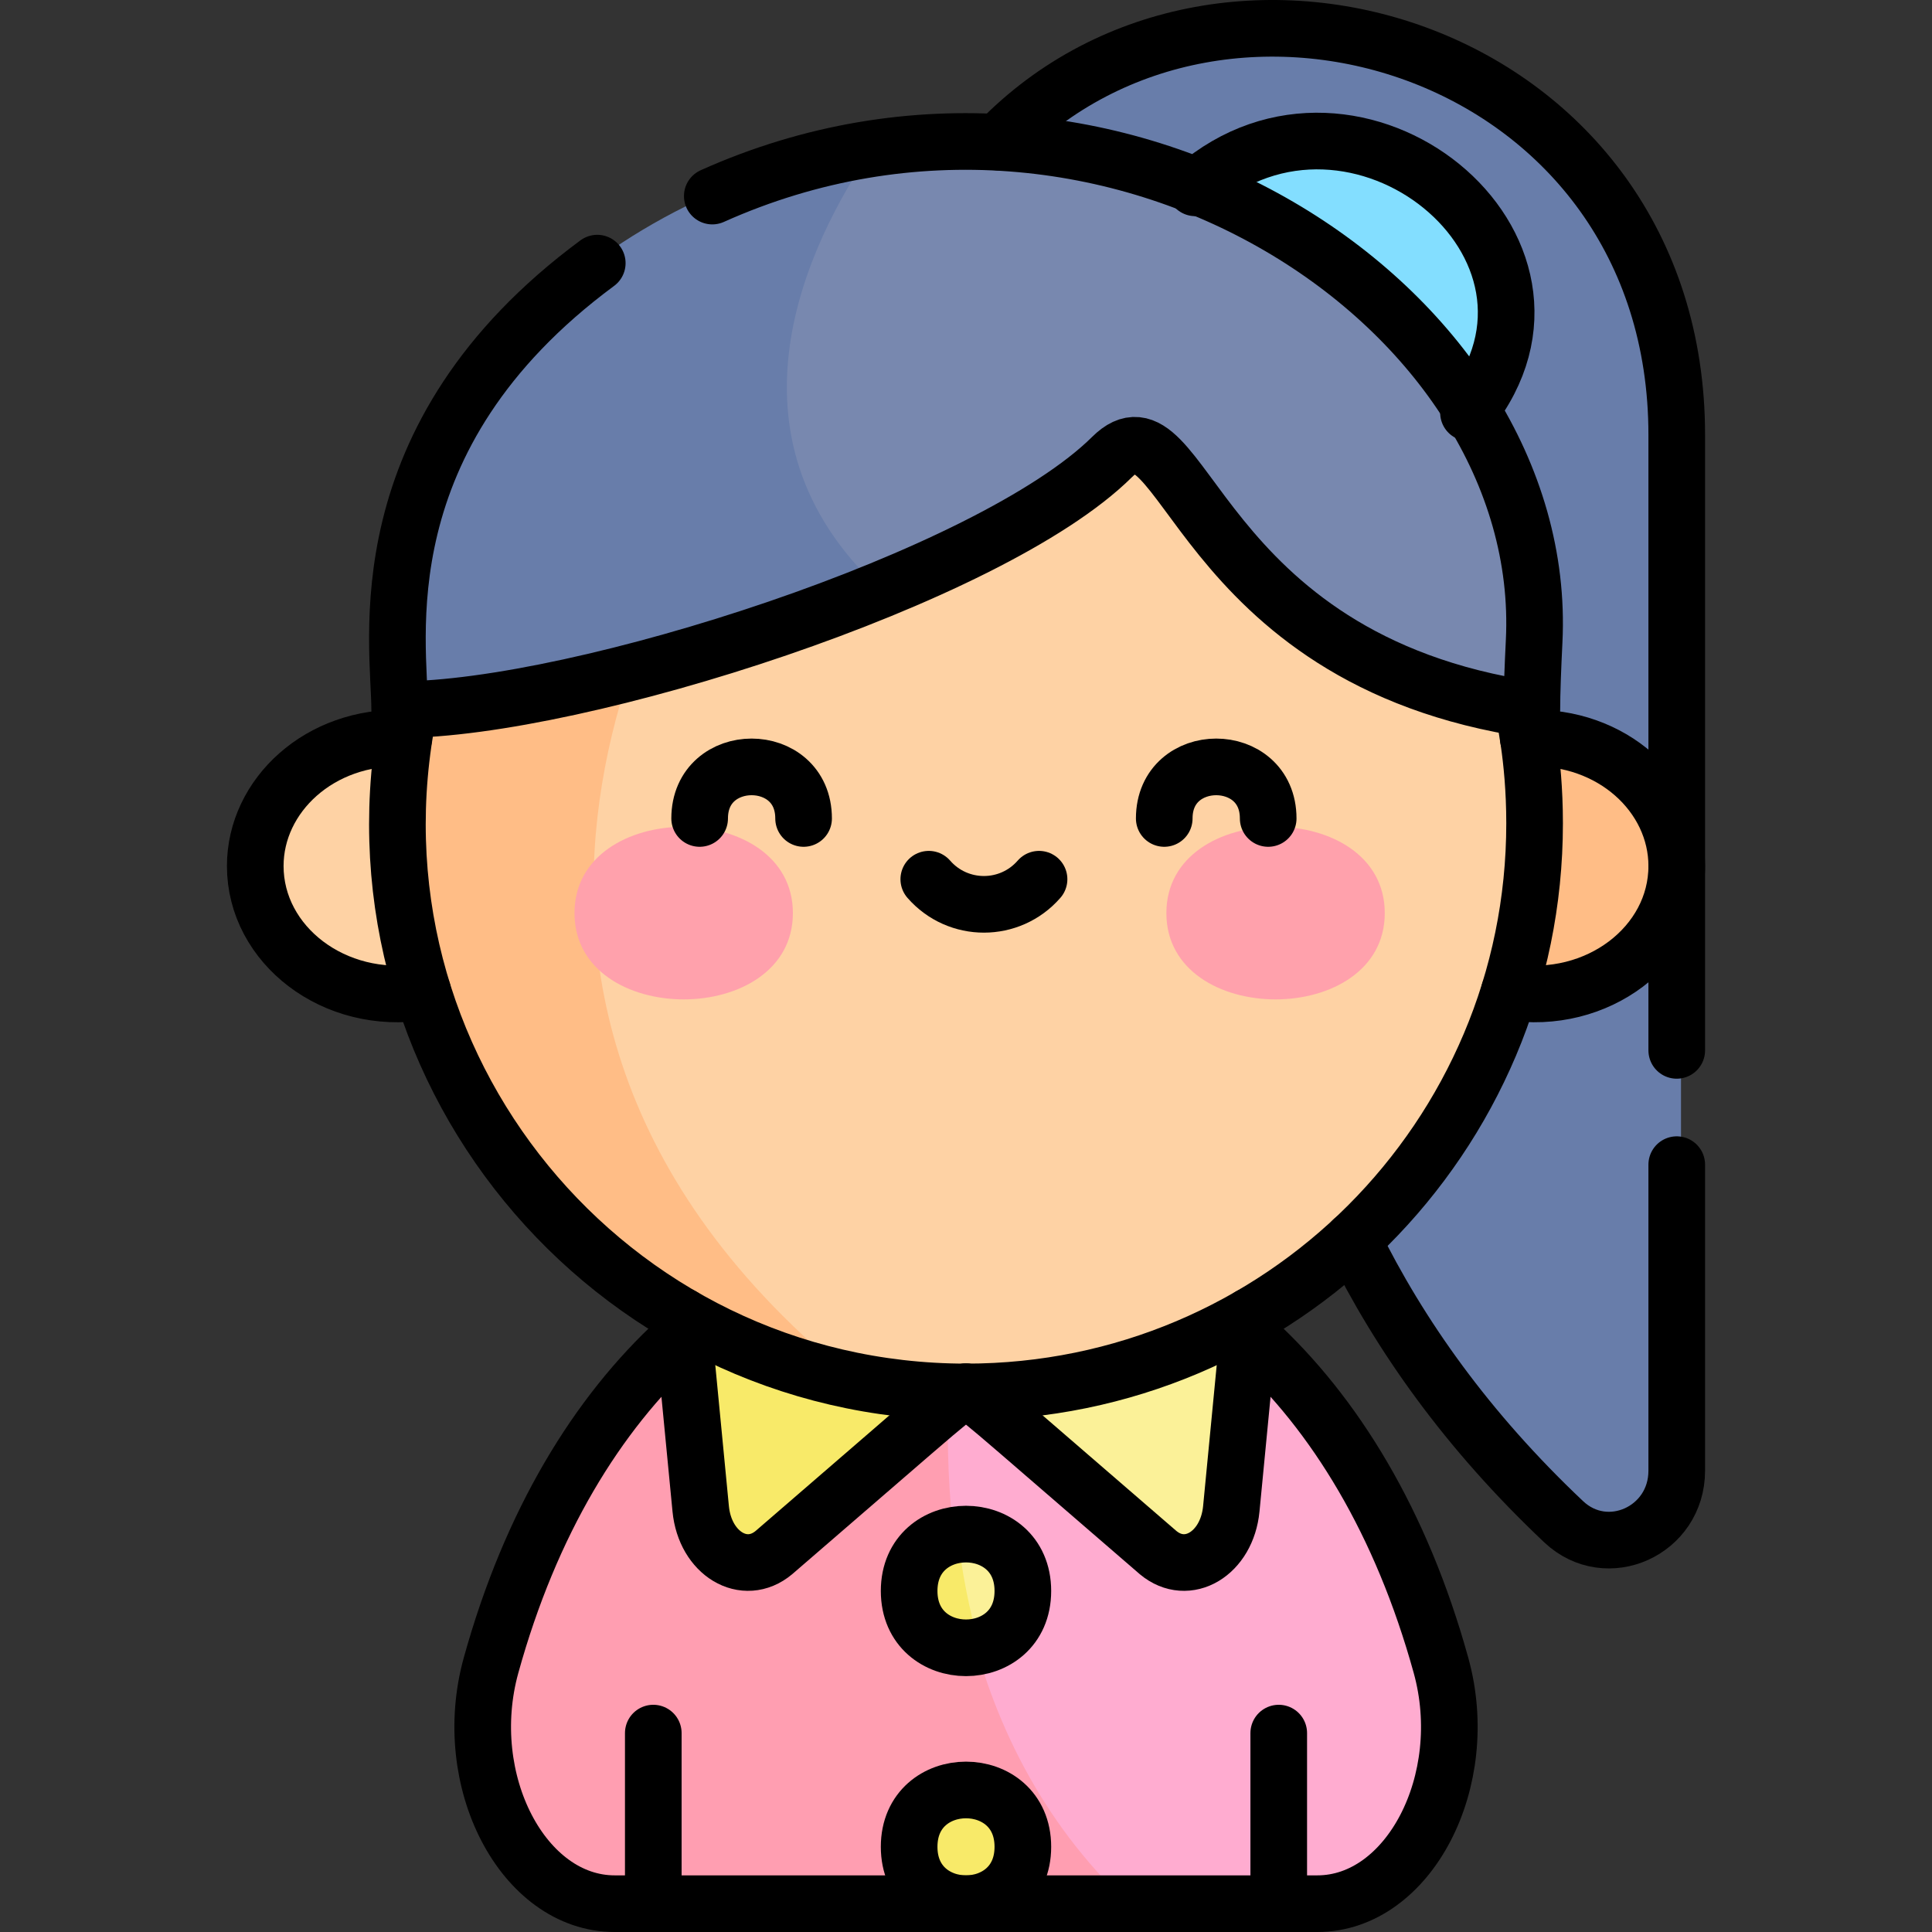 <?xml version="1.0" encoding="UTF-8"?>
<svg xmlns="http://www.w3.org/2000/svg" xmlns:xlink="http://www.w3.org/1999/xlink" version="1.1" id="Capa_1" x="0px" y="0px" viewBox="0 0 511.677 511.677" style="enable-background:new 0 0 511.677 511.677;" xml:space="preserve" width="512" height="512">
<rect x="0" y="0" width="511.677" height="511.677" fill="#333333" stroke="none"/>
<g>
	<path style="fill:#687DAA;" d="M239.649,74.617l89.056,73.237c0,62.59-10.809,166.357,85.752,255.161&#10;&#9;&#9;c11.749,10.806,30.746,2.455,30.746-13.509V115.17C445.206-2.614,283.04-34.884,239.649,74.617z"/>
	<ellipse style="fill:#83DEFF;" cx="348.826" cy="82.528" rx="48.941" ry="45.176"/>
	<path style="fill:#FED2A4;" d="M66.473,229.351c0-18.713,16.855-33.882,37.647-33.882s37.647,15.17,37.647,33.882&#10;&#9;&#9;s-16.855,33.882-37.647,33.882S66.473,248.064,66.473,229.351z"/>
	<ellipse style="fill:#FFBD86;" cx="405.297" cy="229.351" rx="37.647" ry="33.882"/>
	<path style="fill:#FFACD0;" d="M347.758,504.174h-2.73l-6.42-3.35l-8.58,3.35h-31.2c-99.08-37.11-81.9-108.3-61.38-149.29h93.62&#10;&#9;&#9;c21.31,19.55,38.95,48.28,49.44,86.19C388.968,471.644,371.988,504.174,347.758,504.174z"/>
	<path style="fill:#FF9EB1;" d="M298.828,504.174h-119.44l-6.71-4.25l-8.29,4.25h-2.73c-24.23,0-41.21-32.53-32.75-63.1&#10;&#9;&#9;c10.49-37.91,28.13-66.64,49.44-86.19h73.81C248.318,396.365,251.958,460.004,298.828,504.174z"/>
	<path style="fill:#FBF198;" d="M331.068,354.885l-4.354,44.72c-1.15,11.87-11.657,18.11-19.514,11.58&#10;&#9;&#9;c-39.459-33.78-49.205-45.56-58.12-42.5c0,0-10.414-8.78-9.356-21.55h81.804C324.783,349.524,327.956,352.115,331.068,354.885z"/>
	<path style="fill:#F8EA69;" d="M255.198,346.427c-0.672,6.544-1.178,13.805-1.353,21.579c-1.571,0.58-3.112,1.649-4.776,3.161&#10;&#9;&#9;l-44.424,40.281c-7.581,6.675-18.003,0.632-19.357-11.214l-5.12-44.631c2.989-2.827,6.062-5.466,9.199-7.926L255.198,346.427z"/>
	<path style="fill:#FED2A4;" d="M405.298,218.054c0,83.17-67.42,150.59-150.59,150.59c-9.46,0-18.71-0.87-27.68-2.55&#10;&#9;&#9;c-0.01-0.01-0.01-0.01-0.02-0.01c-2.19-0.94-200.22-86.57-34.6-239.56c0.02-0.02,0.03-0.03,0.03-0.03&#10;&#9;&#9;c5.27-4.86,10.02-9.48,14.3-13.85h155.51C388.888,139.804,405.298,177.004,405.298,218.054z"/>
	<path style="fill:#FFBD86;" d="M227.028,366.095c-69.95-12.99-122.91-74.34-122.91-148.04c0-41.05,16.42-78.26,43.05-105.41h41.96&#10;&#9;&#9;l3.31,13.85c0,0-0.01,0.01-0.03,0.03c-1.79,2.44-97.58,133.6,34.6,239.56C227.018,366.084,227.018,366.084,227.028,366.095z"/>
	<path style="fill:#FFA1AC;" d="M209.991,241.824c0,30.475-57.839,30.475-57.839,0C152.152,211.35,209.991,211.35,209.991,241.824z"/>
	<path style="fill:#FFA1AC;" d="M308.906,241.824c0,30.475,57.839,30.475,57.839,0C366.745,211.35,308.906,211.35,308.906,241.824z"/>
	<path style="fill:#7888AF;" d="M404.208,169.845c-0.34,6.79-0.61,13.62-0.61,18.09c-89.75-13.24-91.78-85.8-110.78-66.89&#10;&#9;&#9;c-11.87,11.82-34.2,24.04-60.03,34.75c-120.31-45.55-1.54-116.74-1.54-116.74c7.57-1.12,15.26-1.7,22.98-1.7&#10;&#9;&#9;C332.278,37.354,407.788,97.034,404.208,169.845z"/>
	<path style="fill:#687DAA;" d="M232.788,155.794c-44.02,18.25-98.18,32.12-127.94,32.15c0-4.47-0.27-11.3-0.6-18.08&#10;&#9;&#9;c-3.2-64.94,57.21-120.55,127-130.81C213.498,64.994,189.478,115.274,232.788,155.794z"/>
	<path style="fill:#FBF198;" d="M270.768,421.354c0,8.32-5.26,13.17-11.38,14.54c-21.96-10.34-5.78-29.36-5.78-29.36&#10;&#9;&#9;C261.768,405.524,270.768,410.464,270.768,421.354z"/>
	<path style="fill:#F8EA69;" d="M259.388,435.894c-8.53,1.9-18.74-2.94-18.74-14.54c0-9.04,6.19-13.98,12.96-14.82&#10;&#9;&#9;C254.758,416.164,256.608,426.034,259.388,435.894z"/>
	<path style="fill:#F8EA69;" d="M240.65,489.116c0-19.924,30.118-19.924,30.118,0S240.65,509.04,240.65,489.116z"/>
</g>
<g>
	<path style="fill:none;stroke:#000000;stroke-width:15;stroke-linecap:round;stroke-linejoin:round;stroke-miterlimit:10;" d="&#10;&#9;&#9;M444.074,308.449v81.057c0,15.97-18.51,24.32-29.957,13.51c-25.564-24.14-43.411-49.38-55.823-74.6"/>
	<path style="fill:none;stroke:#000000;stroke-width:15;stroke-linecap:round;stroke-linejoin:round;stroke-miterlimit:10;" d="&#10;&#9;&#9;M264.413,37.626c60.16-62.14,179.661-24.2,179.661,77.55v163.01"/>
	<path style="fill:none;stroke:#000000;stroke-width:15;stroke-linecap:round;stroke-linejoin:round;stroke-miterlimit:10;" d="&#10;&#9;&#9;M388.918,109.306c34.976-43.919-29.924-96.274-72.365-59.56"/>
	<path style="fill:none;stroke:#000000;stroke-width:15;stroke-linecap:round;stroke-linejoin:round;stroke-miterlimit:10;" d="&#10;&#9;&#9;M111.983,262.696c-23.364,3.751-44.38-12.388-44.38-33.34c0-18.693,17.115-34.653,39.33-33.86"/>
	<path style="fill:none;stroke:#000000;stroke-width:15;stroke-linecap:round;stroke-linejoin:round;stroke-miterlimit:10;" d="&#10;&#9;&#9;M404.752,195.496c22.147-0.791,39.322,15.093,39.322,33.86c0,21.04-21.107,37.076-44.371,33.34"/>
	<path style="fill:none;stroke:#000000;stroke-width:15;stroke-linecap:round;stroke-linejoin:round;stroke-miterlimit:10;" d="&#10;&#9;&#9;M332.203,354.896c21.31,19.54,38.95,48.27,49.44,86.18c8.46,30.57-8.52,63.1-32.75,63.1h-186.1c-24.23,0-41.21-32.53-32.75-63.1&#10;&#9;&#9;c10.49-37.91,28.13-66.64,49.44-86.19"/>
	<path style="fill:none;stroke:#000000;stroke-width:15;stroke-linecap:round;stroke-linejoin:round;stroke-miterlimit:10;" d="&#10;&#9;&#9;M180.648,348.556l4.928,51.05c1.149,11.87,11.58,18.11,19.39,11.58c48.835-42.1,47.562-41.53,50.851-42.58&#10;&#9;&#9;c0.01,0.01,0.021,0,0.021,0"/>
	<path style="fill:none;stroke:#000000;stroke-width:15;stroke-linecap:round;stroke-linejoin:round;stroke-miterlimit:10;" d="&#10;&#9;&#9;M255.838,368.606c0,0,0.01,0.01,0.021,0c3.289,1.05,2.015,0.48,50.851,42.58c7.81,6.53,18.241,0.29,19.39-11.58l4.928-51.05"/>
	<path style="fill:none;stroke:#000000;stroke-width:15;stroke-linecap:round;stroke-linejoin:round;stroke-miterlimit:10;" d="&#10;&#9;&#9;M403.377,187.726c0,0.773,3.049,12.384,3.049,30.33c0,83.157-67.419,150.59-150.557,150.59&#10;&#9;&#9;c-94.861,0-166.589-86.993-147.538-180.73"/>
	<path style="fill:none;stroke:#000000;stroke-width:15;stroke-linecap:round;stroke-linejoin:round;stroke-miterlimit:10;" d="&#10;&#9;&#9;M212.826,216.765c0-18.212-27.53-18.212-27.53,0"/>
	<path style="fill:none;stroke:#000000;stroke-width:15;stroke-linecap:round;stroke-linejoin:round;stroke-miterlimit:10;" d="&#10;&#9;&#9;M308.341,216.765c0-18.212,27.53-18.212,27.53,0"/>
	<path style="fill:none;stroke:#000000;stroke-width:15;stroke-linecap:round;stroke-linejoin:round;stroke-miterlimit:10;" d="&#10;&#9;&#9;M245.982,232.854c7.73,8.869,21.473,8.869,29.202,0"/>
	<path style="fill:none;stroke:#000000;stroke-width:15;stroke-linecap:round;stroke-linejoin:round;stroke-miterlimit:10;" d="&#10;&#9;&#9;M158.181,69.69c-62.412,46.131-52.33,100.691-52.33,118.251c47.387-0.033,156.441-34.94,188.659-66.894&#10;&#9;&#9;c19.073-18.916,21.108,53.647,111.191,66.893c0-4.472,0.269-11.305,0.605-18.096C410.685,81.343,294.283,4.558,188.643,51.928"/>
	<path style="fill:none;stroke:#000000;stroke-width:15;stroke-linecap:round;stroke-linejoin:round;stroke-miterlimit:10;" d="&#10;&#9;&#9;M240.779,421.353c0-20.078,30.118-20.078,30.118,0S240.779,441.431,240.779,421.353z"/>
	<path style="fill:none;stroke:#000000;stroke-width:15;stroke-linecap:round;stroke-linejoin:round;stroke-miterlimit:10;" d="&#10;&#9;&#9;M240.779,489.118c0-20.078,30.118-20.078,30.118,0S240.779,509.196,240.779,489.118z"/>
	
		<line style="fill:none;stroke:#000000;stroke-width:15;stroke-linecap:round;stroke-linejoin:round;stroke-miterlimit:10;" x1="173.019" y1="459" x2="173.019" y2="504.177"/>
	
		<line style="fill:none;stroke:#000000;stroke-width:15;stroke-linecap:round;stroke-linejoin:round;stroke-miterlimit:10;" x1="338.666" y1="459" x2="338.666" y2="504.177"/>
</g>















</svg>
